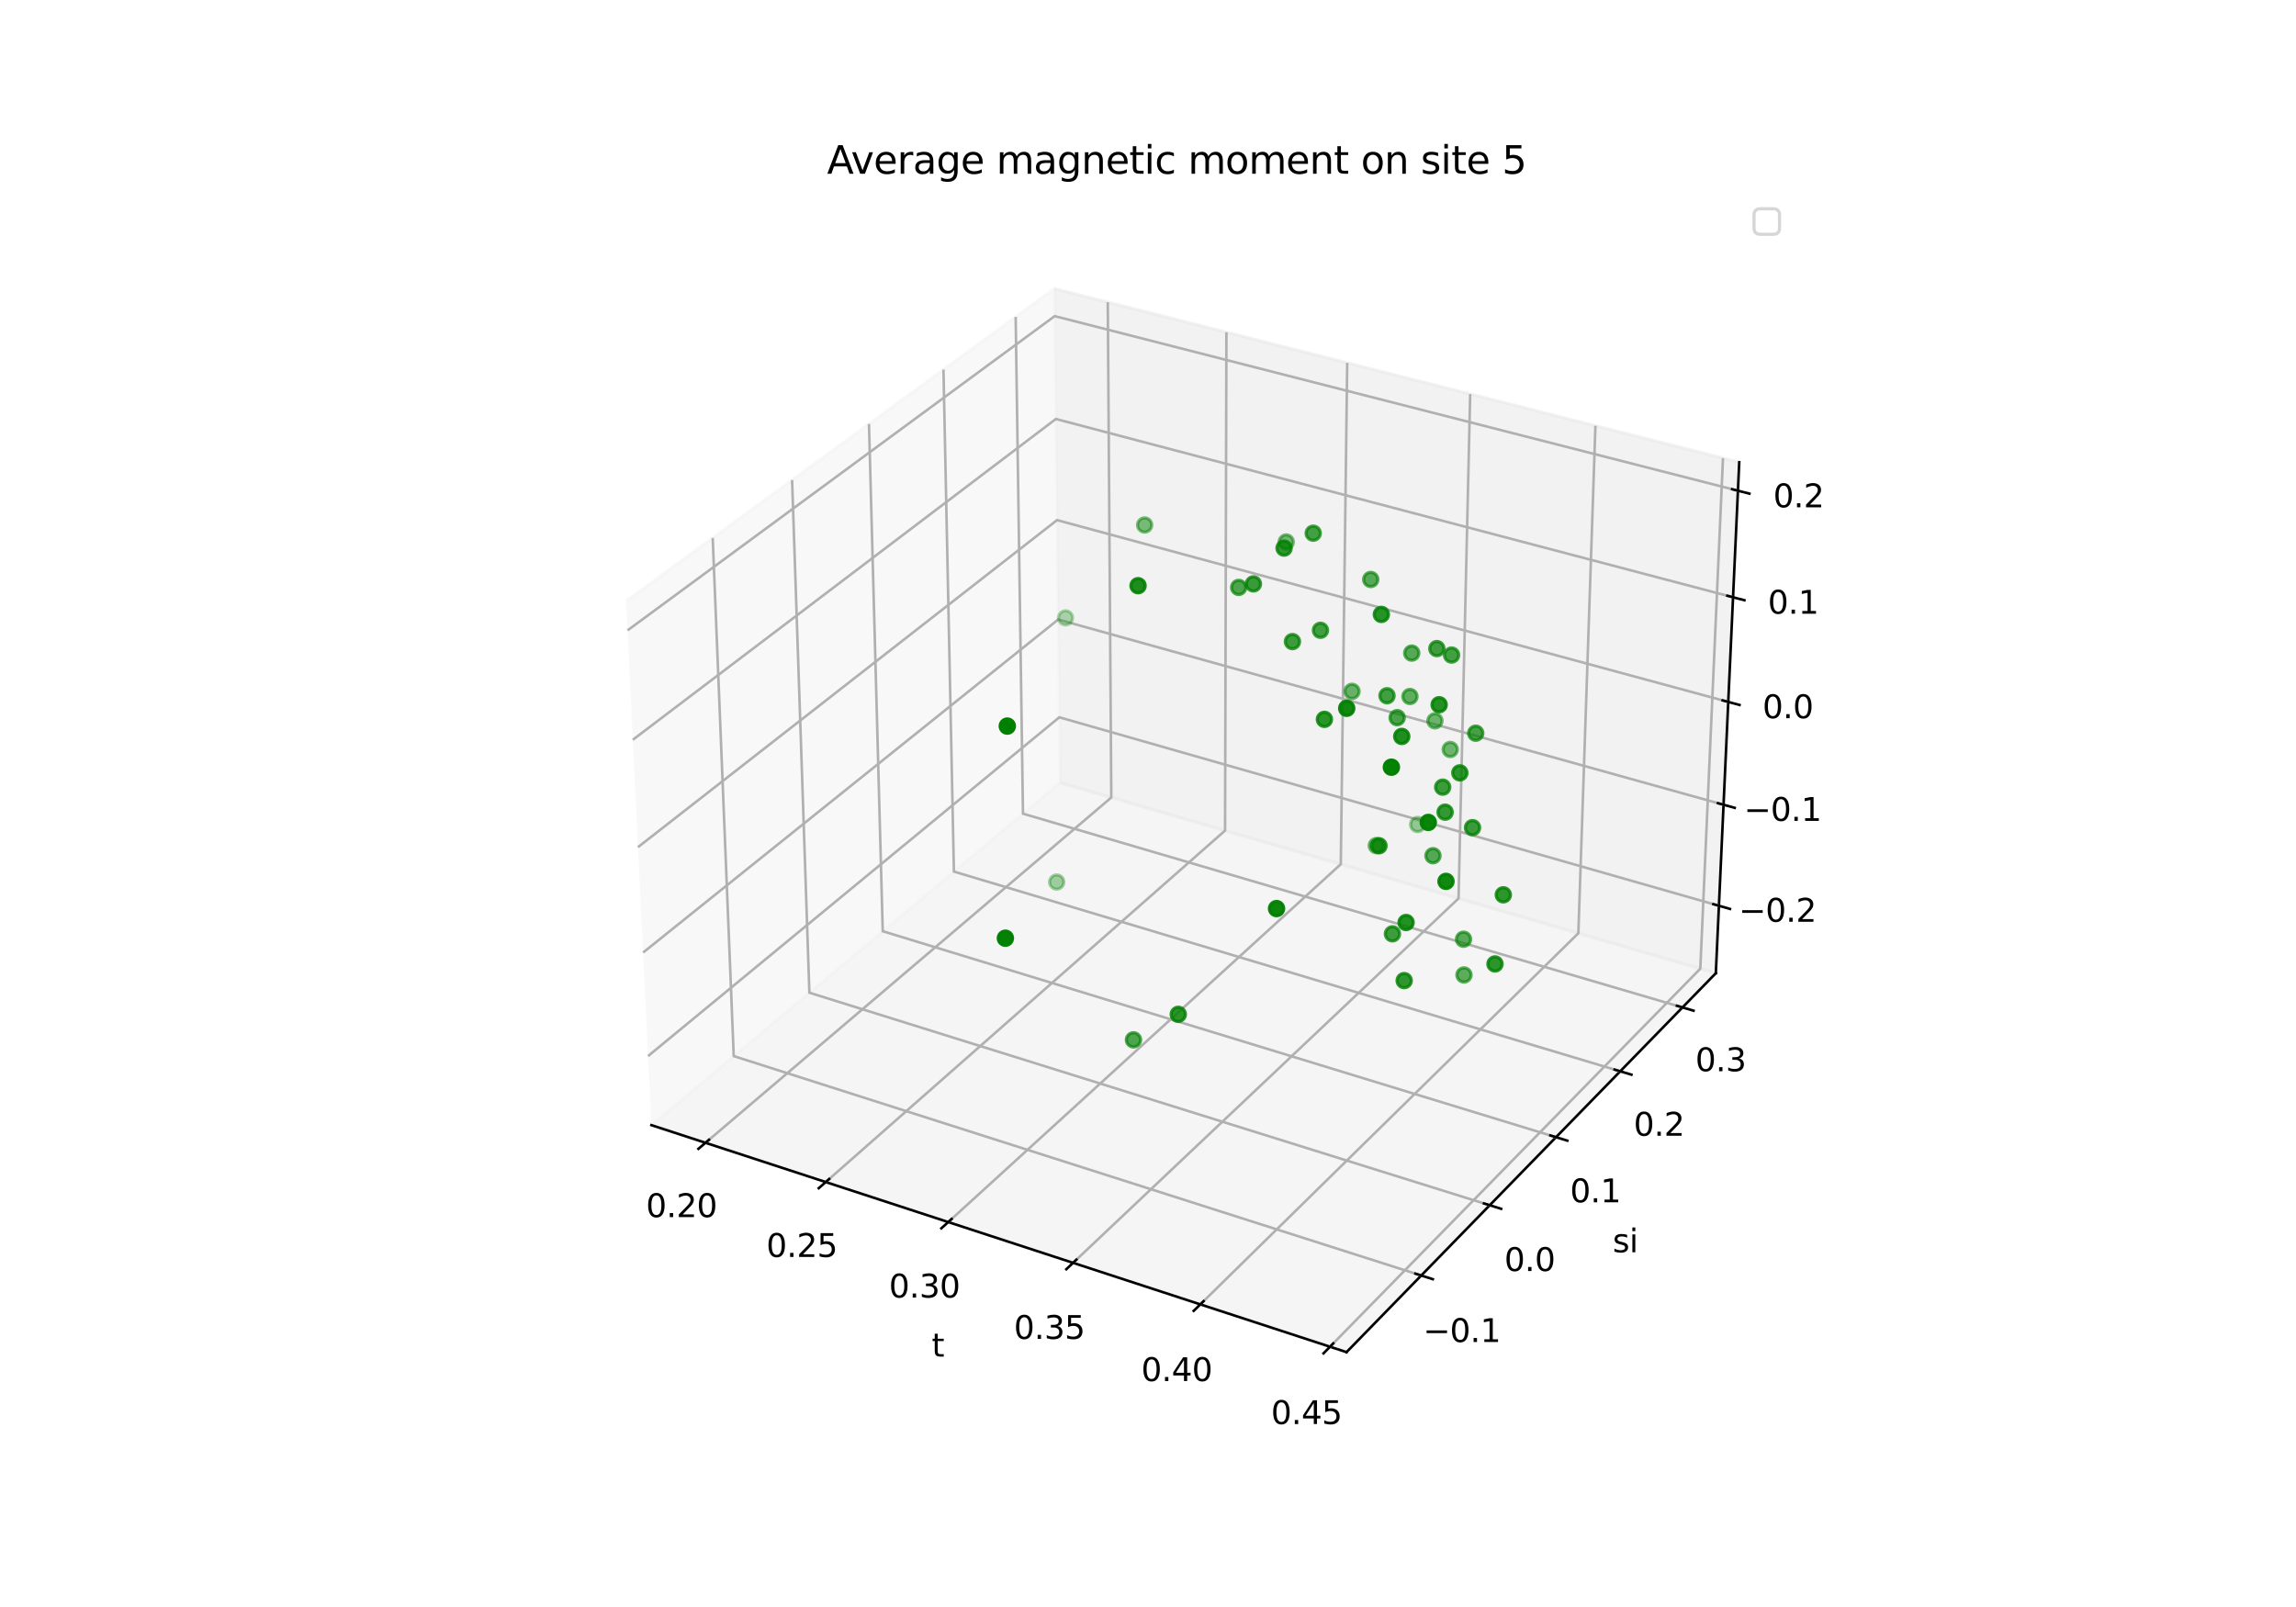 <?xml version="1.0" encoding="utf-8" standalone="no"?>
<!DOCTYPE svg PUBLIC "-//W3C//DTD SVG 1.1//EN"
  "http://www.w3.org/Graphics/SVG/1.1/DTD/svg11.dtd">
<svg xmlns:xlink="http://www.w3.org/1999/xlink" width="720pt" height="504pt" viewBox="0 0 720 504" xmlns="http://www.w3.org/2000/svg" version="1.1">
 <defs>
  <style type="text/css">*{stroke-linejoin: round; stroke-linecap: butt}</style>
 </defs>
 <g id="figure_1">
  <g id="patch_1">
   <path d="M 0 504 
L 720 504 
L 720 0 
L 0 0 
z
" style="fill: #ffffff"/>
  </g>
  <g id="patch_2">
   <path d="M 174.96 448.56 
L 563.04 448.56 
L 563.04 60.48 
L 174.96 60.48 
z
" style="fill: #ffffff"/>
  </g>
  <g id="pane3d_1">
   <g id="patch_3">
    <path d="M 204.263 352.872 
L 332.419 245.448 
L 330.638 90.525 
L 196.348 188.523 
" style="fill: #f2f2f2; opacity: 0.5; stroke: #f2f2f2; stroke-linejoin: miter"/>
   </g>
  </g>
  <g id="pane3d_2">
   <g id="patch_4">
    <path d="M 332.419 245.448 
L 538.065 305.222 
L 545.404 144.961 
L 330.638 90.525 
" style="fill: #e6e6e6; opacity: 0.5; stroke: #e6e6e6; stroke-linejoin: miter"/>
   </g>
  </g>
  <g id="pane3d_3">
   <g id="patch_5">
    <path d="M 204.263 352.872 
L 422.257 424.069 
L 538.065 305.222 
L 332.419 245.448 
" style="fill: #ececec; opacity: 0.5; stroke: #ececec; stroke-linejoin: miter"/>
   </g>
  </g>
  <g id="axis3d_1">
   <g id="line2d_1">
    <path d="M 204.263 352.872 
L 422.257 424.069 
" style="fill: none; stroke: #000000; stroke-width: 0.8; stroke-linecap: square"/>
   </g>
   <g id="text_1">
    <!-- t -->
    <g transform="translate(292.177 425.472) scale(0.1 -0.1)">
     <defs>
      <path id="DejaVuSans-74" d="M 1172 4494 
L 1172 3500 
L 2356 3500 
L 2356 3053 
L 1172 3053 
L 1172 1153 
Q 1172 725 1289 603 
Q 1406 481 1766 481 
L 2356 481 
L 2356 0 
L 1766 0 
Q 1100 0 847 248 
Q 594 497 594 1153 
L 594 3053 
L 172 3053 
L 172 3500 
L 594 3500 
L 594 4494 
L 1172 4494 
z
" transform="scale(0.016)"/>
     </defs>
     <use xlink:href="#DejaVuSans-74"/>
    </g>
   </g>
   <g id="Line3DCollection_1">
    <path d="M 221.228 358.413 
L 348.489 250.119 
L 347.388 94.77 
" style="fill: none; stroke: #b0b0b0; stroke-width: 0.8"/>
    <path d="M 258.936 370.728 
L 384.166 260.489 
L 384.594 104.201 
" style="fill: none; stroke: #b0b0b0; stroke-width: 0.8"/>
    <path d="M 297.353 383.275 
L 420.459 271.038 
L 422.471 113.802 
" style="fill: none; stroke: #b0b0b0; stroke-width: 0.8"/>
    <path d="M 336.501 396.061 
L 457.384 281.771 
L 461.036 123.577 
" style="fill: none; stroke: #b0b0b0; stroke-width: 0.8"/>
    <path d="M 376.401 409.092 
L 494.957 292.692 
L 500.309 133.531 
" style="fill: none; stroke: #b0b0b0; stroke-width: 0.8"/>
    <path d="M 417.073 422.376 
L 533.196 303.806 
L 540.308 143.67 
" style="fill: none; stroke: #b0b0b0; stroke-width: 0.8"/>
   </g>
   <g id="xtick_1">
    <g id="line2d_2">
     <path d="M 222.336 357.47 
L 219.007 360.303 
" style="fill: none; stroke: #000000; stroke-width: 0.8; stroke-linecap: square"/>
    </g>
    <g id="text_2">
     <!-- 0.20 -->
     <g transform="translate(202.578 381.721) scale(0.1 -0.1)">
      <defs>
       <path id="DejaVuSans-30" d="M 2034 4250 
Q 1547 4250 1301 3770 
Q 1056 3291 1056 2328 
Q 1056 1369 1301 889 
Q 1547 409 2034 409 
Q 2525 409 2770 889 
Q 3016 1369 3016 2328 
Q 3016 3291 2770 3770 
Q 2525 4250 2034 4250 
z
M 2034 4750 
Q 2819 4750 3233 4129 
Q 3647 3509 3647 2328 
Q 3647 1150 3233 529 
Q 2819 -91 2034 -91 
Q 1250 -91 836 529 
Q 422 1150 422 2328 
Q 422 3509 836 4129 
Q 1250 4750 2034 4750 
z
" transform="scale(0.016)"/>
       <path id="DejaVuSans-2e" d="M 684 794 
L 1344 794 
L 1344 0 
L 684 0 
L 684 794 
z
" transform="scale(0.016)"/>
       <path id="DejaVuSans-32" d="M 1228 531 
L 3431 531 
L 3431 0 
L 469 0 
L 469 531 
Q 828 903 1448 1529 
Q 2069 2156 2228 2338 
Q 2531 2678 2651 2914 
Q 2772 3150 2772 3378 
Q 2772 3750 2511 3984 
Q 2250 4219 1831 4219 
Q 1534 4219 1204 4116 
Q 875 4013 500 3803 
L 500 4441 
Q 881 4594 1212 4672 
Q 1544 4750 1819 4750 
Q 2544 4750 2975 4387 
Q 3406 4025 3406 3419 
Q 3406 3131 3298 2873 
Q 3191 2616 2906 2266 
Q 2828 2175 2409 1742 
Q 1991 1309 1228 531 
z
" transform="scale(0.016)"/>
      </defs>
      <use xlink:href="#DejaVuSans-30"/>
      <use xlink:href="#DejaVuSans-2e" x="63.623"/>
      <use xlink:href="#DejaVuSans-32" x="95.41"/>
      <use xlink:href="#DejaVuSans-30" x="159.033"/>
     </g>
    </g>
   </g>
   <g id="xtick_2">
    <g id="line2d_3">
     <path d="M 260.027 369.767 
L 256.748 372.654 
" style="fill: none; stroke: #000000; stroke-width: 0.8; stroke-linecap: square"/>
    </g>
    <g id="text_3">
     <!-- 0.25 -->
     <g transform="translate(240.312 394.215) scale(0.1 -0.1)">
      <defs>
       <path id="DejaVuSans-35" d="M 691 4666 
L 3169 4666 
L 3169 4134 
L 1269 4134 
L 1269 2991 
Q 1406 3038 1543 3061 
Q 1681 3084 1819 3084 
Q 2600 3084 3056 2656 
Q 3513 2228 3513 1497 
Q 3513 744 3044 326 
Q 2575 -91 1722 -91 
Q 1428 -91 1123 -41 
Q 819 9 494 109 
L 494 744 
Q 775 591 1075 516 
Q 1375 441 1709 441 
Q 2250 441 2565 725 
Q 2881 1009 2881 1497 
Q 2881 1984 2565 2268 
Q 2250 2553 1709 2553 
Q 1456 2553 1204 2497 
Q 953 2441 691 2322 
L 691 4666 
z
" transform="scale(0.016)"/>
      </defs>
      <use xlink:href="#DejaVuSans-30"/>
      <use xlink:href="#DejaVuSans-2e" x="63.623"/>
      <use xlink:href="#DejaVuSans-32" x="95.41"/>
      <use xlink:href="#DejaVuSans-35" x="159.033"/>
     </g>
    </g>
   </g>
   <g id="xtick_3">
    <g id="line2d_4">
     <path d="M 298.427 382.296 
L 295.201 385.237 
" style="fill: none; stroke: #000000; stroke-width: 0.8; stroke-linecap: square"/>
    </g>
    <g id="text_4">
     <!-- 0.30 -->
     <g transform="translate(278.759 406.945) scale(0.1 -0.1)">
      <defs>
       <path id="DejaVuSans-33" d="M 2597 2516 
Q 3050 2419 3304 2112 
Q 3559 1806 3559 1356 
Q 3559 666 3084 287 
Q 2609 -91 1734 -91 
Q 1441 -91 1130 -33 
Q 819 25 488 141 
L 488 750 
Q 750 597 1062 519 
Q 1375 441 1716 441 
Q 2309 441 2620 675 
Q 2931 909 2931 1356 
Q 2931 1769 2642 2001 
Q 2353 2234 1838 2234 
L 1294 2234 
L 1294 2753 
L 1863 2753 
Q 2328 2753 2575 2939 
Q 2822 3125 2822 3475 
Q 2822 3834 2567 4026 
Q 2313 4219 1838 4219 
Q 1578 4219 1281 4162 
Q 984 4106 628 3988 
L 628 4550 
Q 988 4650 1302 4700 
Q 1616 4750 1894 4750 
Q 2613 4750 3031 4423 
Q 3450 4097 3450 3541 
Q 3450 3153 3228 2886 
Q 3006 2619 2597 2516 
z
" transform="scale(0.016)"/>
      </defs>
      <use xlink:href="#DejaVuSans-30"/>
      <use xlink:href="#DejaVuSans-2e" x="63.623"/>
      <use xlink:href="#DejaVuSans-33" x="95.41"/>
      <use xlink:href="#DejaVuSans-30" x="159.033"/>
     </g>
    </g>
   </g>
   <g id="xtick_4">
    <g id="line2d_5">
     <path d="M 337.557 395.063 
L 334.386 398.061 
" style="fill: none; stroke: #000000; stroke-width: 0.8; stroke-linecap: square"/>
    </g>
    <g id="text_5">
     <!-- 0.35 -->
     <g transform="translate(317.938 419.918) scale(0.1 -0.1)">
      <use xlink:href="#DejaVuSans-30"/>
      <use xlink:href="#DejaVuSans-2e" x="63.623"/>
      <use xlink:href="#DejaVuSans-33" x="95.41"/>
      <use xlink:href="#DejaVuSans-35" x="159.033"/>
     </g>
    </g>
   </g>
   <g id="xtick_5">
    <g id="line2d_6">
     <path d="M 377.436 408.075 
L 374.325 411.13 
" style="fill: none; stroke: #000000; stroke-width: 0.8; stroke-linecap: square"/>
    </g>
    <g id="text_6">
     <!-- 0.40 -->
     <g transform="translate(357.872 433.14) scale(0.1 -0.1)">
      <defs>
       <path id="DejaVuSans-34" d="M 2419 4116 
L 825 1625 
L 2419 1625 
L 2419 4116 
z
M 2253 4666 
L 3047 4666 
L 3047 1625 
L 3713 1625 
L 3713 1100 
L 3047 1100 
L 3047 0 
L 2419 0 
L 2419 1100 
L 313 1100 
L 313 1709 
L 2253 4666 
z
" transform="scale(0.016)"/>
      </defs>
      <use xlink:href="#DejaVuSans-30"/>
      <use xlink:href="#DejaVuSans-2e" x="63.623"/>
      <use xlink:href="#DejaVuSans-34" x="95.41"/>
      <use xlink:href="#DejaVuSans-30" x="159.033"/>
     </g>
    </g>
   </g>
   <g id="xtick_6">
    <g id="line2d_7">
     <path d="M 418.089 421.339 
L 415.038 424.454 
" style="fill: none; stroke: #000000; stroke-width: 0.8; stroke-linecap: square"/>
    </g>
    <g id="text_7">
     <!-- 0.45 -->
     <g transform="translate(398.581 446.619) scale(0.1 -0.1)">
      <use xlink:href="#DejaVuSans-30"/>
      <use xlink:href="#DejaVuSans-2e" x="63.623"/>
      <use xlink:href="#DejaVuSans-34" x="95.41"/>
      <use xlink:href="#DejaVuSans-35" x="159.033"/>
     </g>
    </g>
   </g>
  </g>
  <g id="axis3d_2">
   <g id="line2d_8">
    <path d="M 538.065 305.222 
L 422.257 424.069 
" style="fill: none; stroke: #000000; stroke-width: 0.8; stroke-linecap: square"/>
   </g>
   <g id="text_8">
    <!-- si -->
    <g transform="translate(505.72 392.744) scale(0.1 -0.1)">
     <defs>
      <path id="DejaVuSans-73" d="M 2834 3397 
L 2834 2853 
Q 2591 2978 2328 3040 
Q 2066 3103 1784 3103 
Q 1356 3103 1142 2972 
Q 928 2841 928 2578 
Q 928 2378 1081 2264 
Q 1234 2150 1697 2047 
L 1894 2003 
Q 2506 1872 2764 1633 
Q 3022 1394 3022 966 
Q 3022 478 2636 193 
Q 2250 -91 1575 -91 
Q 1294 -91 989 -36 
Q 684 19 347 128 
L 347 722 
Q 666 556 975 473 
Q 1284 391 1588 391 
Q 1994 391 2212 530 
Q 2431 669 2431 922 
Q 2431 1156 2273 1281 
Q 2116 1406 1581 1522 
L 1381 1569 
Q 847 1681 609 1914 
Q 372 2147 372 2553 
Q 372 3047 722 3315 
Q 1072 3584 1716 3584 
Q 2034 3584 2315 3537 
Q 2597 3491 2834 3397 
z
" transform="scale(0.016)"/>
      <path id="DejaVuSans-69" d="M 603 3500 
L 1178 3500 
L 1178 0 
L 603 0 
L 603 3500 
z
M 603 4863 
L 1178 4863 
L 1178 4134 
L 603 4134 
L 603 4863 
z
" transform="scale(0.016)"/>
     </defs>
     <use xlink:href="#DejaVuSans-73"/>
     <use xlink:href="#DejaVuSans-69" x="52.1"/>
    </g>
   </g>
   <g id="Line3DCollection_2">
    <path d="M 223.495 168.713 
L 230.091 331.222 
L 445.68 400.032 
" style="fill: none; stroke: #b0b0b0; stroke-width: 0.8"/>
    <path d="M 248.392 150.544 
L 253.814 311.337 
L 467.155 377.993 
" style="fill: none; stroke: #b0b0b0; stroke-width: 0.8"/>
    <path d="M 272.501 132.95 
L 276.818 292.055 
L 487.947 356.655 
" style="fill: none; stroke: #b0b0b0; stroke-width: 0.8"/>
    <path d="M 295.859 115.905 
L 299.135 273.348 
L 508.087 335.987 
" style="fill: none; stroke: #b0b0b0; stroke-width: 0.8"/>
    <path d="M 318.501 99.381 
L 320.797 255.191 
L 527.605 315.957 
" style="fill: none; stroke: #b0b0b0; stroke-width: 0.8"/>
   </g>
   <g id="xtick_7">
    <g id="line2d_9">
     <path d="M 443.864 399.452 
L 449.316 401.192 
" style="fill: none; stroke: #000000; stroke-width: 0.8; stroke-linecap: square"/>
    </g>
    <g id="text_9">
     <!-- −0.1 -->
     <g transform="translate(446.275 420.891) scale(0.1 -0.1)">
      <defs>
       <path id="DejaVuSans-2212" d="M 678 2272 
L 4684 2272 
L 4684 1741 
L 678 1741 
L 678 2272 
z
" transform="scale(0.016)"/>
       <path id="DejaVuSans-31" d="M 794 531 
L 1825 531 
L 1825 4091 
L 703 3866 
L 703 4441 
L 1819 4666 
L 2450 4666 
L 2450 531 
L 3481 531 
L 3481 0 
L 794 0 
L 794 531 
z
" transform="scale(0.016)"/>
      </defs>
      <use xlink:href="#DejaVuSans-2212"/>
      <use xlink:href="#DejaVuSans-30" x="83.789"/>
      <use xlink:href="#DejaVuSans-2e" x="147.412"/>
      <use xlink:href="#DejaVuSans-31" x="179.199"/>
     </g>
    </g>
   </g>
   <g id="xtick_8">
    <g id="line2d_10">
     <path d="M 465.36 377.432 
L 470.75 379.116 
" style="fill: none; stroke: #000000; stroke-width: 0.8; stroke-linecap: square"/>
    </g>
    <g id="text_10">
     <!-- 0.0 -->
     <g transform="translate(471.743 398.628) scale(0.1 -0.1)">
      <use xlink:href="#DejaVuSans-30"/>
      <use xlink:href="#DejaVuSans-2e" x="63.623"/>
      <use xlink:href="#DejaVuSans-30" x="95.41"/>
     </g>
    </g>
   </g>
   <g id="xtick_9">
    <g id="line2d_11">
     <path d="M 486.171 356.112 
L 491.502 357.743 
" style="fill: none; stroke: #000000; stroke-width: 0.8; stroke-linecap: square"/>
    </g>
    <g id="text_11">
     <!-- 0.1 -->
     <g transform="translate(492.343 377.074) scale(0.1 -0.1)">
      <use xlink:href="#DejaVuSans-30"/>
      <use xlink:href="#DejaVuSans-2e" x="63.623"/>
      <use xlink:href="#DejaVuSans-31" x="95.41"/>
     </g>
    </g>
   </g>
   <g id="xtick_10">
    <g id="line2d_12">
     <path d="M 506.331 335.461 
L 511.602 337.041 
" style="fill: none; stroke: #000000; stroke-width: 0.8; stroke-linecap: square"/>
    </g>
    <g id="text_12">
     <!-- 0.2 -->
     <g transform="translate(512.296 356.197) scale(0.1 -0.1)">
      <use xlink:href="#DejaVuSans-30"/>
      <use xlink:href="#DejaVuSans-2e" x="63.623"/>
      <use xlink:href="#DejaVuSans-32" x="95.41"/>
     </g>
    </g>
   </g>
   <g id="xtick_11">
    <g id="line2d_13">
     <path d="M 525.868 315.446 
L 531.082 316.978 
" style="fill: none; stroke: #000000; stroke-width: 0.8; stroke-linecap: square"/>
    </g>
    <g id="text_13">
     <!-- 0.3 -->
     <g transform="translate(531.634 335.964) scale(0.1 -0.1)">
      <use xlink:href="#DejaVuSans-30"/>
      <use xlink:href="#DejaVuSans-2e" x="63.623"/>
      <use xlink:href="#DejaVuSans-33" x="95.41"/>
     </g>
    </g>
   </g>
  </g>
  <g id="axis3d_3">
   <g id="line2d_14">
    <path d="M 538.065 305.222 
L 545.404 144.961 
" style="fill: none; stroke: #000000; stroke-width: 0.8; stroke-linecap: square"/>
   </g>
   <g id="Line3DCollection_3">
    <path d="M 539.034 284.072 
L 332.184 224.965 
L 203.22 331.214 
" style="fill: none; stroke: #b0b0b0; stroke-width: 0.8"/>
    <path d="M 540.485 252.387 
L 331.831 194.301 
L 201.656 298.751 
" style="fill: none; stroke: #b0b0b0; stroke-width: 0.8"/>
    <path d="M 541.961 220.14 
L 331.473 163.119 
L 200.064 265.689 
" style="fill: none; stroke: #b0b0b0; stroke-width: 0.8"/>
    <path d="M 543.464 187.315 
L 331.108 131.404 
L 198.442 232.011 
" style="fill: none; stroke: #b0b0b0; stroke-width: 0.8"/>
    <path d="M 544.995 153.896 
L 330.737 99.145 
L 196.79 197.7 
" style="fill: none; stroke: #b0b0b0; stroke-width: 0.8"/>
   </g>
   <g id="xtick_12">
    <g id="line2d_15">
     <path d="M 537.297 283.575 
L 542.511 285.065 
" style="fill: none; stroke: #000000; stroke-width: 0.8; stroke-linecap: square"/>
    </g>
    <g id="text_14">
     <!-- −0.2 -->
     <g transform="translate(545.264 289.091) scale(0.1 -0.1)">
      <use xlink:href="#DejaVuSans-2212"/>
      <use xlink:href="#DejaVuSans-30" x="83.789"/>
      <use xlink:href="#DejaVuSans-2e" x="147.412"/>
      <use xlink:href="#DejaVuSans-32" x="179.199"/>
     </g>
    </g>
   </g>
   <g id="xtick_13">
    <g id="line2d_16">
     <path d="M 538.732 251.9 
L 543.994 253.364 
" style="fill: none; stroke: #000000; stroke-width: 0.8; stroke-linecap: square"/>
    </g>
    <g id="text_15">
     <!-- −0.1 -->
     <g transform="translate(546.873 257.45) scale(0.1 -0.1)">
      <use xlink:href="#DejaVuSans-2212"/>
      <use xlink:href="#DejaVuSans-30" x="83.789"/>
      <use xlink:href="#DejaVuSans-2e" x="147.412"/>
      <use xlink:href="#DejaVuSans-31" x="179.199"/>
     </g>
    </g>
   </g>
   <g id="xtick_14">
    <g id="line2d_17">
     <path d="M 540.193 219.661 
L 545.503 221.1 
" style="fill: none; stroke: #000000; stroke-width: 0.8; stroke-linecap: square"/>
    </g>
    <g id="text_16">
     <!-- 0.0 -->
     <g transform="translate(552.701 225.249) scale(0.1 -0.1)">
      <use xlink:href="#DejaVuSans-30"/>
      <use xlink:href="#DejaVuSans-2e" x="63.623"/>
      <use xlink:href="#DejaVuSans-30" x="95.41"/>
     </g>
    </g>
   </g>
   <g id="xtick_15">
    <g id="line2d_18">
     <path d="M 541.679 186.845 
L 547.039 188.256 
" style="fill: none; stroke: #000000; stroke-width: 0.8; stroke-linecap: square"/>
    </g>
    <g id="text_17">
     <!-- 0.1 -->
     <g transform="translate(554.368 192.471) scale(0.1 -0.1)">
      <use xlink:href="#DejaVuSans-30"/>
      <use xlink:href="#DejaVuSans-2e" x="63.623"/>
      <use xlink:href="#DejaVuSans-31" x="95.41"/>
     </g>
    </g>
   </g>
   <g id="xtick_16">
    <g id="line2d_19">
     <path d="M 543.193 153.436 
L 548.603 154.818 
" style="fill: none; stroke: #000000; stroke-width: 0.8; stroke-linecap: square"/>
    </g>
    <g id="text_18">
     <!-- 0.2 -->
     <g transform="translate(556.065 159.102) scale(0.1 -0.1)">
      <use xlink:href="#DejaVuSans-30"/>
      <use xlink:href="#DejaVuSans-2e" x="63.623"/>
      <use xlink:href="#DejaVuSans-32" x="95.41"/>
     </g>
    </g>
   </g>
  </g>
  <g id="axes_1">
   <g id="Path3DCollection_1">
    <defs>
     <path id="C0_0_138509c41c" d="M 0 2.236 
C 0.593 2.236 1.162 2 1.581 1.581 
C 2 1.162 2.236 0.593 2.236 -0 
C 2.236 -0.593 2 -1.162 1.581 -1.581 
C 1.162 -2 0.593 -2.236 0 -2.236 
C -0.593 -2.236 -1.162 -2 -1.581 -1.581 
C -2 -1.162 -2.236 -0.593 -2.236 0 
C -2.236 0.593 -2 1.162 -1.581 1.581 
C -1.162 2 -0.593 2.236 0 2.236 
z
"/>
    </defs>
    <g clip-path="url(#pca431e4806)">
     <use xlink:href="#C0_0_138509c41c" x="334.149" y="193.786" style="fill: #008000; fill-opacity: 0.3; stroke: #008000; stroke-opacity: 0.3"/>
    </g>
    <g clip-path="url(#pca431e4806)">
     <use xlink:href="#C0_0_138509c41c" x="331.367" y="276.629" style="fill: #008000; fill-opacity: 0.354; stroke: #008000; stroke-opacity: 0.354"/>
    </g>
    <g clip-path="url(#pca431e4806)">
     <use xlink:href="#C0_0_138509c41c" x="444.566" y="258.582" style="fill: #008000; fill-opacity: 0.388; stroke: #008000; stroke-opacity: 0.388"/>
    </g>
    <g clip-path="url(#pca431e4806)">
     <use xlink:href="#C0_0_138509c41c" x="358.945" y="164.651" style="fill: #008000; fill-opacity: 0.505; stroke: #008000; stroke-opacity: 0.505"/>
    </g>
    <g clip-path="url(#pca431e4806)">
     <use xlink:href="#C0_0_138509c41c" x="403.343" y="169.974" style="fill: #008000; fill-opacity: 0.528; stroke: #008000; stroke-opacity: 0.528"/>
    </g>
    <g clip-path="url(#pca431e4806)">
     <use xlink:href="#C0_0_138509c41c" x="454.777" y="235.057" style="fill: #008000; fill-opacity: 0.546; stroke: #008000; stroke-opacity: 0.546"/>
    </g>
    <g clip-path="url(#pca431e4806)">
     <use xlink:href="#C0_0_138509c41c" x="449.979" y="226.071" style="fill: #008000; fill-opacity: 0.553; stroke: #008000; stroke-opacity: 0.553"/>
    </g>
    <g clip-path="url(#pca431e4806)">
     <use xlink:href="#C0_0_138509c41c" x="431.592" y="265.206" style="fill: #008000; fill-opacity: 0.554; stroke: #008000; stroke-opacity: 0.554"/>
    </g>
    <g clip-path="url(#pca431e4806)">
     <use xlink:href="#C0_0_138509c41c" x="423.976" y="216.824" style="fill: #008000; fill-opacity: 0.568; stroke: #008000; stroke-opacity: 0.568"/>
    </g>
    <g clip-path="url(#pca431e4806)">
     <use xlink:href="#C0_0_138509c41c" x="442.144" y="218.438" style="fill: #008000; fill-opacity: 0.607; stroke: #008000; stroke-opacity: 0.607"/>
    </g>
    <g clip-path="url(#pca431e4806)">
     <use xlink:href="#C0_0_138509c41c" x="459.088" y="305.769" style="fill: #008000; fill-opacity: 0.618; stroke: #008000; stroke-opacity: 0.618"/>
    </g>
    <g clip-path="url(#pca431e4806)">
     <use xlink:href="#C0_0_138509c41c" x="429.845" y="181.74" style="fill: #008000; fill-opacity: 0.638; stroke: #008000; stroke-opacity: 0.638"/>
    </g>
    <g clip-path="url(#pca431e4806)">
     <use xlink:href="#C0_0_138509c41c" x="458.944" y="294.567" style="fill: #008000; fill-opacity: 0.639; stroke: #008000; stroke-opacity: 0.639"/>
    </g>
    <g clip-path="url(#pca431e4806)">
     <use xlink:href="#C0_0_138509c41c" x="442.707" y="204.831" style="fill: #008000; fill-opacity: 0.642; stroke: #008000; stroke-opacity: 0.642"/>
    </g>
    <g clip-path="url(#pca431e4806)">
     <use xlink:href="#C0_0_138509c41c" x="449.366" y="268.377" style="fill: #008000; fill-opacity: 0.652; stroke: #008000; stroke-opacity: 0.652"/>
    </g>
    <g clip-path="url(#pca431e4806)">
     <use xlink:href="#C0_0_138509c41c" x="388.44" y="184.225" style="fill: #008000; fill-opacity: 0.68; stroke: #008000; stroke-opacity: 0.68"/>
    </g>
    <g clip-path="url(#pca431e4806)">
     <use xlink:href="#C0_0_138509c41c" x="355.445" y="326.122" style="fill: #008000; fill-opacity: 0.69; stroke: #008000; stroke-opacity: 0.69"/>
    </g>
    <g clip-path="url(#pca431e4806)">
     <use xlink:href="#C0_0_138509c41c" x="438.134" y="225.083" style="fill: #008000; fill-opacity: 0.694; stroke: #008000; stroke-opacity: 0.694"/>
    </g>
    <g clip-path="url(#pca431e4806)">
     <use xlink:href="#C0_0_138509c41c" x="462.771" y="229.953" style="fill: #008000; fill-opacity: 0.71; stroke: #008000; stroke-opacity: 0.71"/>
    </g>
    <g clip-path="url(#pca431e4806)">
     <use xlink:href="#C0_0_138509c41c" x="411.811" y="167.223" style="fill: #008000; fill-opacity: 0.72; stroke: #008000; stroke-opacity: 0.72"/>
    </g>
    <g clip-path="url(#pca431e4806)">
     <use xlink:href="#C0_0_138509c41c" x="455.199" y="205.445" style="fill: #008000; fill-opacity: 0.724; stroke: #008000; stroke-opacity: 0.724"/>
    </g>
    <g clip-path="url(#pca431e4806)">
     <use xlink:href="#C0_0_138509c41c" x="414.082" y="197.674" style="fill: #008000; fill-opacity: 0.729; stroke: #008000; stroke-opacity: 0.729"/>
    </g>
    <g clip-path="url(#pca431e4806)">
     <use xlink:href="#C0_0_138509c41c" x="434.952" y="218.204" style="fill: #008000; fill-opacity: 0.733; stroke: #008000; stroke-opacity: 0.733"/>
    </g>
    <g clip-path="url(#pca431e4806)">
     <use xlink:href="#C0_0_138509c41c" x="450.579" y="203.416" style="fill: #008000; fill-opacity: 0.739; stroke: #008000; stroke-opacity: 0.739"/>
    </g>
    <g clip-path="url(#pca431e4806)">
     <use xlink:href="#C0_0_138509c41c" x="436.656" y="292.875" style="fill: #008000; fill-opacity: 0.747; stroke: #008000; stroke-opacity: 0.747"/>
    </g>
    <g clip-path="url(#pca431e4806)">
     <use xlink:href="#C0_0_138509c41c" x="405.297" y="201.218" style="fill: #008000; fill-opacity: 0.751; stroke: #008000; stroke-opacity: 0.751"/>
    </g>
    <g clip-path="url(#pca431e4806)">
     <use xlink:href="#C0_0_138509c41c" x="452.409" y="246.875" style="fill: #008000; fill-opacity: 0.755; stroke: #008000; stroke-opacity: 0.755"/>
    </g>
    <g clip-path="url(#pca431e4806)">
     <use xlink:href="#C0_0_138509c41c" x="393.056" y="183.125" style="fill: #008000; fill-opacity: 0.762; stroke: #008000; stroke-opacity: 0.762"/>
    </g>
    <g clip-path="url(#pca431e4806)">
     <use xlink:href="#C0_0_138509c41c" x="461.766" y="259.575" style="fill: #008000; fill-opacity: 0.768; stroke: #008000; stroke-opacity: 0.768"/>
    </g>
    <g clip-path="url(#pca431e4806)">
     <use xlink:href="#C0_0_138509c41c" x="453.172" y="254.719" style="fill: #008000; fill-opacity: 0.788; stroke: #008000; stroke-opacity: 0.788"/>
    </g>
    <g clip-path="url(#pca431e4806)">
     <use xlink:href="#C0_0_138509c41c" x="402.671" y="171.899" style="fill: #008000; fill-opacity: 0.799; stroke: #008000; stroke-opacity: 0.799"/>
    </g>
    <g clip-path="url(#pca431e4806)">
     <use xlink:href="#C0_0_138509c41c" x="440.336" y="307.543" style="fill: #008000; fill-opacity: 0.805; stroke: #008000; stroke-opacity: 0.805"/>
    </g>
    <g clip-path="url(#pca431e4806)">
     <use xlink:href="#C0_0_138509c41c" x="432.428" y="265.253" style="fill: #008000; fill-opacity: 0.814; stroke: #008000; stroke-opacity: 0.814"/>
    </g>
    <g clip-path="url(#pca431e4806)">
     <use xlink:href="#C0_0_138509c41c" x="468.811" y="302.318" style="fill: #008000; fill-opacity: 0.819; stroke: #008000; stroke-opacity: 0.819"/>
    </g>
    <g clip-path="url(#pca431e4806)">
     <use xlink:href="#C0_0_138509c41c" x="471.419" y="280.635" style="fill: #008000; fill-opacity: 0.819; stroke: #008000; stroke-opacity: 0.819"/>
    </g>
    <g clip-path="url(#pca431e4806)">
     <use xlink:href="#C0_0_138509c41c" x="457.787" y="242.389" style="fill: #008000; fill-opacity: 0.819; stroke: #008000; stroke-opacity: 0.819"/>
    </g>
    <g clip-path="url(#pca431e4806)">
     <use xlink:href="#C0_0_138509c41c" x="369.494" y="318.119" style="fill: #008000; fill-opacity: 0.823; stroke: #008000; stroke-opacity: 0.823"/>
    </g>
    <g clip-path="url(#pca431e4806)">
     <use xlink:href="#C0_0_138509c41c" x="415.32" y="225.609" style="fill: #008000; fill-opacity: 0.825; stroke: #008000; stroke-opacity: 0.825"/>
    </g>
    <g clip-path="url(#pca431e4806)">
     <use xlink:href="#C0_0_138509c41c" x="433.181" y="192.698" style="fill: #008000; fill-opacity: 0.836; stroke: #008000; stroke-opacity: 0.836"/>
    </g>
    <g clip-path="url(#pca431e4806)">
     <use xlink:href="#C0_0_138509c41c" x="451.304" y="221.019" style="fill: #008000; fill-opacity: 0.844; stroke: #008000; stroke-opacity: 0.844"/>
    </g>
    <g clip-path="url(#pca431e4806)">
     <use xlink:href="#C0_0_138509c41c" x="440.934" y="289.323" style="fill: #008000; fill-opacity: 0.855; stroke: #008000; stroke-opacity: 0.855"/>
    </g>
    <g clip-path="url(#pca431e4806)">
     <use xlink:href="#C0_0_138509c41c" x="439.573" y="230.963" style="fill: #008000; fill-opacity: 0.87; stroke: #008000; stroke-opacity: 0.87"/>
    </g>
    <g clip-path="url(#pca431e4806)">
     <use xlink:href="#C0_0_138509c41c" x="356.881" y="183.691" style="fill: #008000; fill-opacity: 0.876; stroke: #008000; stroke-opacity: 0.876"/>
    </g>
    <g clip-path="url(#pca431e4806)">
     <use xlink:href="#C0_0_138509c41c" x="422.315" y="222.143" style="fill: #008000; fill-opacity: 0.923; stroke: #008000; stroke-opacity: 0.923"/>
    </g>
    <g clip-path="url(#pca431e4806)">
     <use xlink:href="#C0_0_138509c41c" x="453.448" y="276.426" style="fill: #008000; fill-opacity: 0.927; stroke: #008000; stroke-opacity: 0.927"/>
    </g>
    <g clip-path="url(#pca431e4806)">
     <use xlink:href="#C0_0_138509c41c" x="400.311" y="284.954" style="fill: #008000; fill-opacity: 0.941; stroke: #008000; stroke-opacity: 0.941"/>
    </g>
    <g clip-path="url(#pca431e4806)">
     <use xlink:href="#C0_0_138509c41c" x="447.896" y="257.933" style="fill: #008000; fill-opacity: 0.953; stroke: #008000; stroke-opacity: 0.953"/>
    </g>
    <g clip-path="url(#pca431e4806)">
     <use xlink:href="#C0_0_138509c41c" x="315.276" y="294.247" style="fill: #008000; fill-opacity: 0.979; stroke: #008000; stroke-opacity: 0.979"/>
    </g>
    <g clip-path="url(#pca431e4806)">
     <use xlink:href="#C0_0_138509c41c" x="436.321" y="240.615" style="fill: #008000; fill-opacity: 0.982; stroke: #008000; stroke-opacity: 0.982"/>
    </g>
    <g clip-path="url(#pca431e4806)">
     <use xlink:href="#C0_0_138509c41c" x="315.878" y="227.721" style="fill: #008000; stroke: #008000"/>
    </g>
   </g>
   <g id="text_19">
    <!-- Average magnetic moment on site 5 -->
    <g transform="translate(259.349 54.48) scale(0.12 -0.12)">
     <defs>
      <path id="DejaVuSans-41" d="M 2188 4044 
L 1331 1722 
L 3047 1722 
L 2188 4044 
z
M 1831 4666 
L 2547 4666 
L 4325 0 
L 3669 0 
L 3244 1197 
L 1141 1197 
L 716 0 
L 50 0 
L 1831 4666 
z
" transform="scale(0.016)"/>
      <path id="DejaVuSans-76" d="M 191 3500 
L 800 3500 
L 1894 563 
L 2988 3500 
L 3597 3500 
L 2284 0 
L 1503 0 
L 191 3500 
z
" transform="scale(0.016)"/>
      <path id="DejaVuSans-65" d="M 3597 1894 
L 3597 1613 
L 953 1613 
Q 991 1019 1311 708 
Q 1631 397 2203 397 
Q 2534 397 2845 478 
Q 3156 559 3463 722 
L 3463 178 
Q 3153 47 2828 -22 
Q 2503 -91 2169 -91 
Q 1331 -91 842 396 
Q 353 884 353 1716 
Q 353 2575 817 3079 
Q 1281 3584 2069 3584 
Q 2775 3584 3186 3129 
Q 3597 2675 3597 1894 
z
M 3022 2063 
Q 3016 2534 2758 2815 
Q 2500 3097 2075 3097 
Q 1594 3097 1305 2825 
Q 1016 2553 972 2059 
L 3022 2063 
z
" transform="scale(0.016)"/>
      <path id="DejaVuSans-72" d="M 2631 2963 
Q 2534 3019 2420 3045 
Q 2306 3072 2169 3072 
Q 1681 3072 1420 2755 
Q 1159 2438 1159 1844 
L 1159 0 
L 581 0 
L 581 3500 
L 1159 3500 
L 1159 2956 
Q 1341 3275 1631 3429 
Q 1922 3584 2338 3584 
Q 2397 3584 2469 3576 
Q 2541 3569 2628 3553 
L 2631 2963 
z
" transform="scale(0.016)"/>
      <path id="DejaVuSans-61" d="M 2194 1759 
Q 1497 1759 1228 1600 
Q 959 1441 959 1056 
Q 959 750 1161 570 
Q 1363 391 1709 391 
Q 2188 391 2477 730 
Q 2766 1069 2766 1631 
L 2766 1759 
L 2194 1759 
z
M 3341 1997 
L 3341 0 
L 2766 0 
L 2766 531 
Q 2569 213 2275 61 
Q 1981 -91 1556 -91 
Q 1019 -91 701 211 
Q 384 513 384 1019 
Q 384 1609 779 1909 
Q 1175 2209 1959 2209 
L 2766 2209 
L 2766 2266 
Q 2766 2663 2505 2880 
Q 2244 3097 1772 3097 
Q 1472 3097 1187 3025 
Q 903 2953 641 2809 
L 641 3341 
Q 956 3463 1253 3523 
Q 1550 3584 1831 3584 
Q 2591 3584 2966 3190 
Q 3341 2797 3341 1997 
z
" transform="scale(0.016)"/>
      <path id="DejaVuSans-67" d="M 2906 1791 
Q 2906 2416 2648 2759 
Q 2391 3103 1925 3103 
Q 1463 3103 1205 2759 
Q 947 2416 947 1791 
Q 947 1169 1205 825 
Q 1463 481 1925 481 
Q 2391 481 2648 825 
Q 2906 1169 2906 1791 
z
M 3481 434 
Q 3481 -459 3084 -895 
Q 2688 -1331 1869 -1331 
Q 1566 -1331 1297 -1286 
Q 1028 -1241 775 -1147 
L 775 -588 
Q 1028 -725 1275 -790 
Q 1522 -856 1778 -856 
Q 2344 -856 2625 -561 
Q 2906 -266 2906 331 
L 2906 616 
Q 2728 306 2450 153 
Q 2172 0 1784 0 
Q 1141 0 747 490 
Q 353 981 353 1791 
Q 353 2603 747 3093 
Q 1141 3584 1784 3584 
Q 2172 3584 2450 3431 
Q 2728 3278 2906 2969 
L 2906 3500 
L 3481 3500 
L 3481 434 
z
" transform="scale(0.016)"/>
      <path id="DejaVuSans-20" transform="scale(0.016)"/>
      <path id="DejaVuSans-6d" d="M 3328 2828 
Q 3544 3216 3844 3400 
Q 4144 3584 4550 3584 
Q 5097 3584 5394 3201 
Q 5691 2819 5691 2113 
L 5691 0 
L 5113 0 
L 5113 2094 
Q 5113 2597 4934 2840 
Q 4756 3084 4391 3084 
Q 3944 3084 3684 2787 
Q 3425 2491 3425 1978 
L 3425 0 
L 2847 0 
L 2847 2094 
Q 2847 2600 2669 2842 
Q 2491 3084 2119 3084 
Q 1678 3084 1418 2786 
Q 1159 2488 1159 1978 
L 1159 0 
L 581 0 
L 581 3500 
L 1159 3500 
L 1159 2956 
Q 1356 3278 1631 3431 
Q 1906 3584 2284 3584 
Q 2666 3584 2933 3390 
Q 3200 3197 3328 2828 
z
" transform="scale(0.016)"/>
      <path id="DejaVuSans-6e" d="M 3513 2113 
L 3513 0 
L 2938 0 
L 2938 2094 
Q 2938 2591 2744 2837 
Q 2550 3084 2163 3084 
Q 1697 3084 1428 2787 
Q 1159 2491 1159 1978 
L 1159 0 
L 581 0 
L 581 3500 
L 1159 3500 
L 1159 2956 
Q 1366 3272 1645 3428 
Q 1925 3584 2291 3584 
Q 2894 3584 3203 3211 
Q 3513 2838 3513 2113 
z
" transform="scale(0.016)"/>
      <path id="DejaVuSans-63" d="M 3122 3366 
L 3122 2828 
Q 2878 2963 2633 3030 
Q 2388 3097 2138 3097 
Q 1578 3097 1268 2742 
Q 959 2388 959 1747 
Q 959 1106 1268 751 
Q 1578 397 2138 397 
Q 2388 397 2633 464 
Q 2878 531 3122 666 
L 3122 134 
Q 2881 22 2623 -34 
Q 2366 -91 2075 -91 
Q 1284 -91 818 406 
Q 353 903 353 1747 
Q 353 2603 823 3093 
Q 1294 3584 2113 3584 
Q 2378 3584 2631 3529 
Q 2884 3475 3122 3366 
z
" transform="scale(0.016)"/>
      <path id="DejaVuSans-6f" d="M 1959 3097 
Q 1497 3097 1228 2736 
Q 959 2375 959 1747 
Q 959 1119 1226 758 
Q 1494 397 1959 397 
Q 2419 397 2687 759 
Q 2956 1122 2956 1747 
Q 2956 2369 2687 2733 
Q 2419 3097 1959 3097 
z
M 1959 3584 
Q 2709 3584 3137 3096 
Q 3566 2609 3566 1747 
Q 3566 888 3137 398 
Q 2709 -91 1959 -91 
Q 1206 -91 779 398 
Q 353 888 353 1747 
Q 353 2609 779 3096 
Q 1206 3584 1959 3584 
z
" transform="scale(0.016)"/>
     </defs>
     <use xlink:href="#DejaVuSans-41"/>
     <use xlink:href="#DejaVuSans-76" x="62.533"/>
     <use xlink:href="#DejaVuSans-65" x="121.713"/>
     <use xlink:href="#DejaVuSans-72" x="183.236"/>
     <use xlink:href="#DejaVuSans-61" x="224.35"/>
     <use xlink:href="#DejaVuSans-67" x="285.629"/>
     <use xlink:href="#DejaVuSans-65" x="349.105"/>
     <use xlink:href="#DejaVuSans-20" x="410.629"/>
     <use xlink:href="#DejaVuSans-6d" x="442.416"/>
     <use xlink:href="#DejaVuSans-61" x="539.828"/>
     <use xlink:href="#DejaVuSans-67" x="601.107"/>
     <use xlink:href="#DejaVuSans-6e" x="664.584"/>
     <use xlink:href="#DejaVuSans-65" x="727.963"/>
     <use xlink:href="#DejaVuSans-74" x="789.486"/>
     <use xlink:href="#DejaVuSans-69" x="828.695"/>
     <use xlink:href="#DejaVuSans-63" x="856.479"/>
     <use xlink:href="#DejaVuSans-20" x="911.459"/>
     <use xlink:href="#DejaVuSans-6d" x="943.246"/>
     <use xlink:href="#DejaVuSans-6f" x="1040.658"/>
     <use xlink:href="#DejaVuSans-6d" x="1101.84"/>
     <use xlink:href="#DejaVuSans-65" x="1199.252"/>
     <use xlink:href="#DejaVuSans-6e" x="1260.775"/>
     <use xlink:href="#DejaVuSans-74" x="1324.154"/>
     <use xlink:href="#DejaVuSans-20" x="1363.363"/>
     <use xlink:href="#DejaVuSans-6f" x="1395.15"/>
     <use xlink:href="#DejaVuSans-6e" x="1456.332"/>
     <use xlink:href="#DejaVuSans-20" x="1519.711"/>
     <use xlink:href="#DejaVuSans-73" x="1551.498"/>
     <use xlink:href="#DejaVuSans-69" x="1603.598"/>
     <use xlink:href="#DejaVuSans-74" x="1631.381"/>
     <use xlink:href="#DejaVuSans-65" x="1670.59"/>
     <use xlink:href="#DejaVuSans-20" x="1732.113"/>
     <use xlink:href="#DejaVuSans-35" x="1763.9"/>
    </g>
   </g>
   <g id="legend_1">
    <g id="patch_6">
     <path d="M 552.04 73.48 
L 556.04 73.48 
Q 558.04 73.48 558.04 71.48 
L 558.04 67.48 
Q 558.04 65.48 556.04 65.48 
L 552.04 65.48 
Q 550.04 65.48 550.04 67.48 
L 550.04 71.48 
Q 550.04 73.48 552.04 73.48 
z
" style="fill: #ffffff; opacity: 0.8; stroke: #cccccc; stroke-linejoin: miter"/>
    </g>
   </g>
  </g>
 </g>
 <defs>
  <clipPath id="pca431e4806">
   <rect x="174.96" y="60.48" width="388.08" height="388.08"/>
  </clipPath>
 </defs>
</svg>
